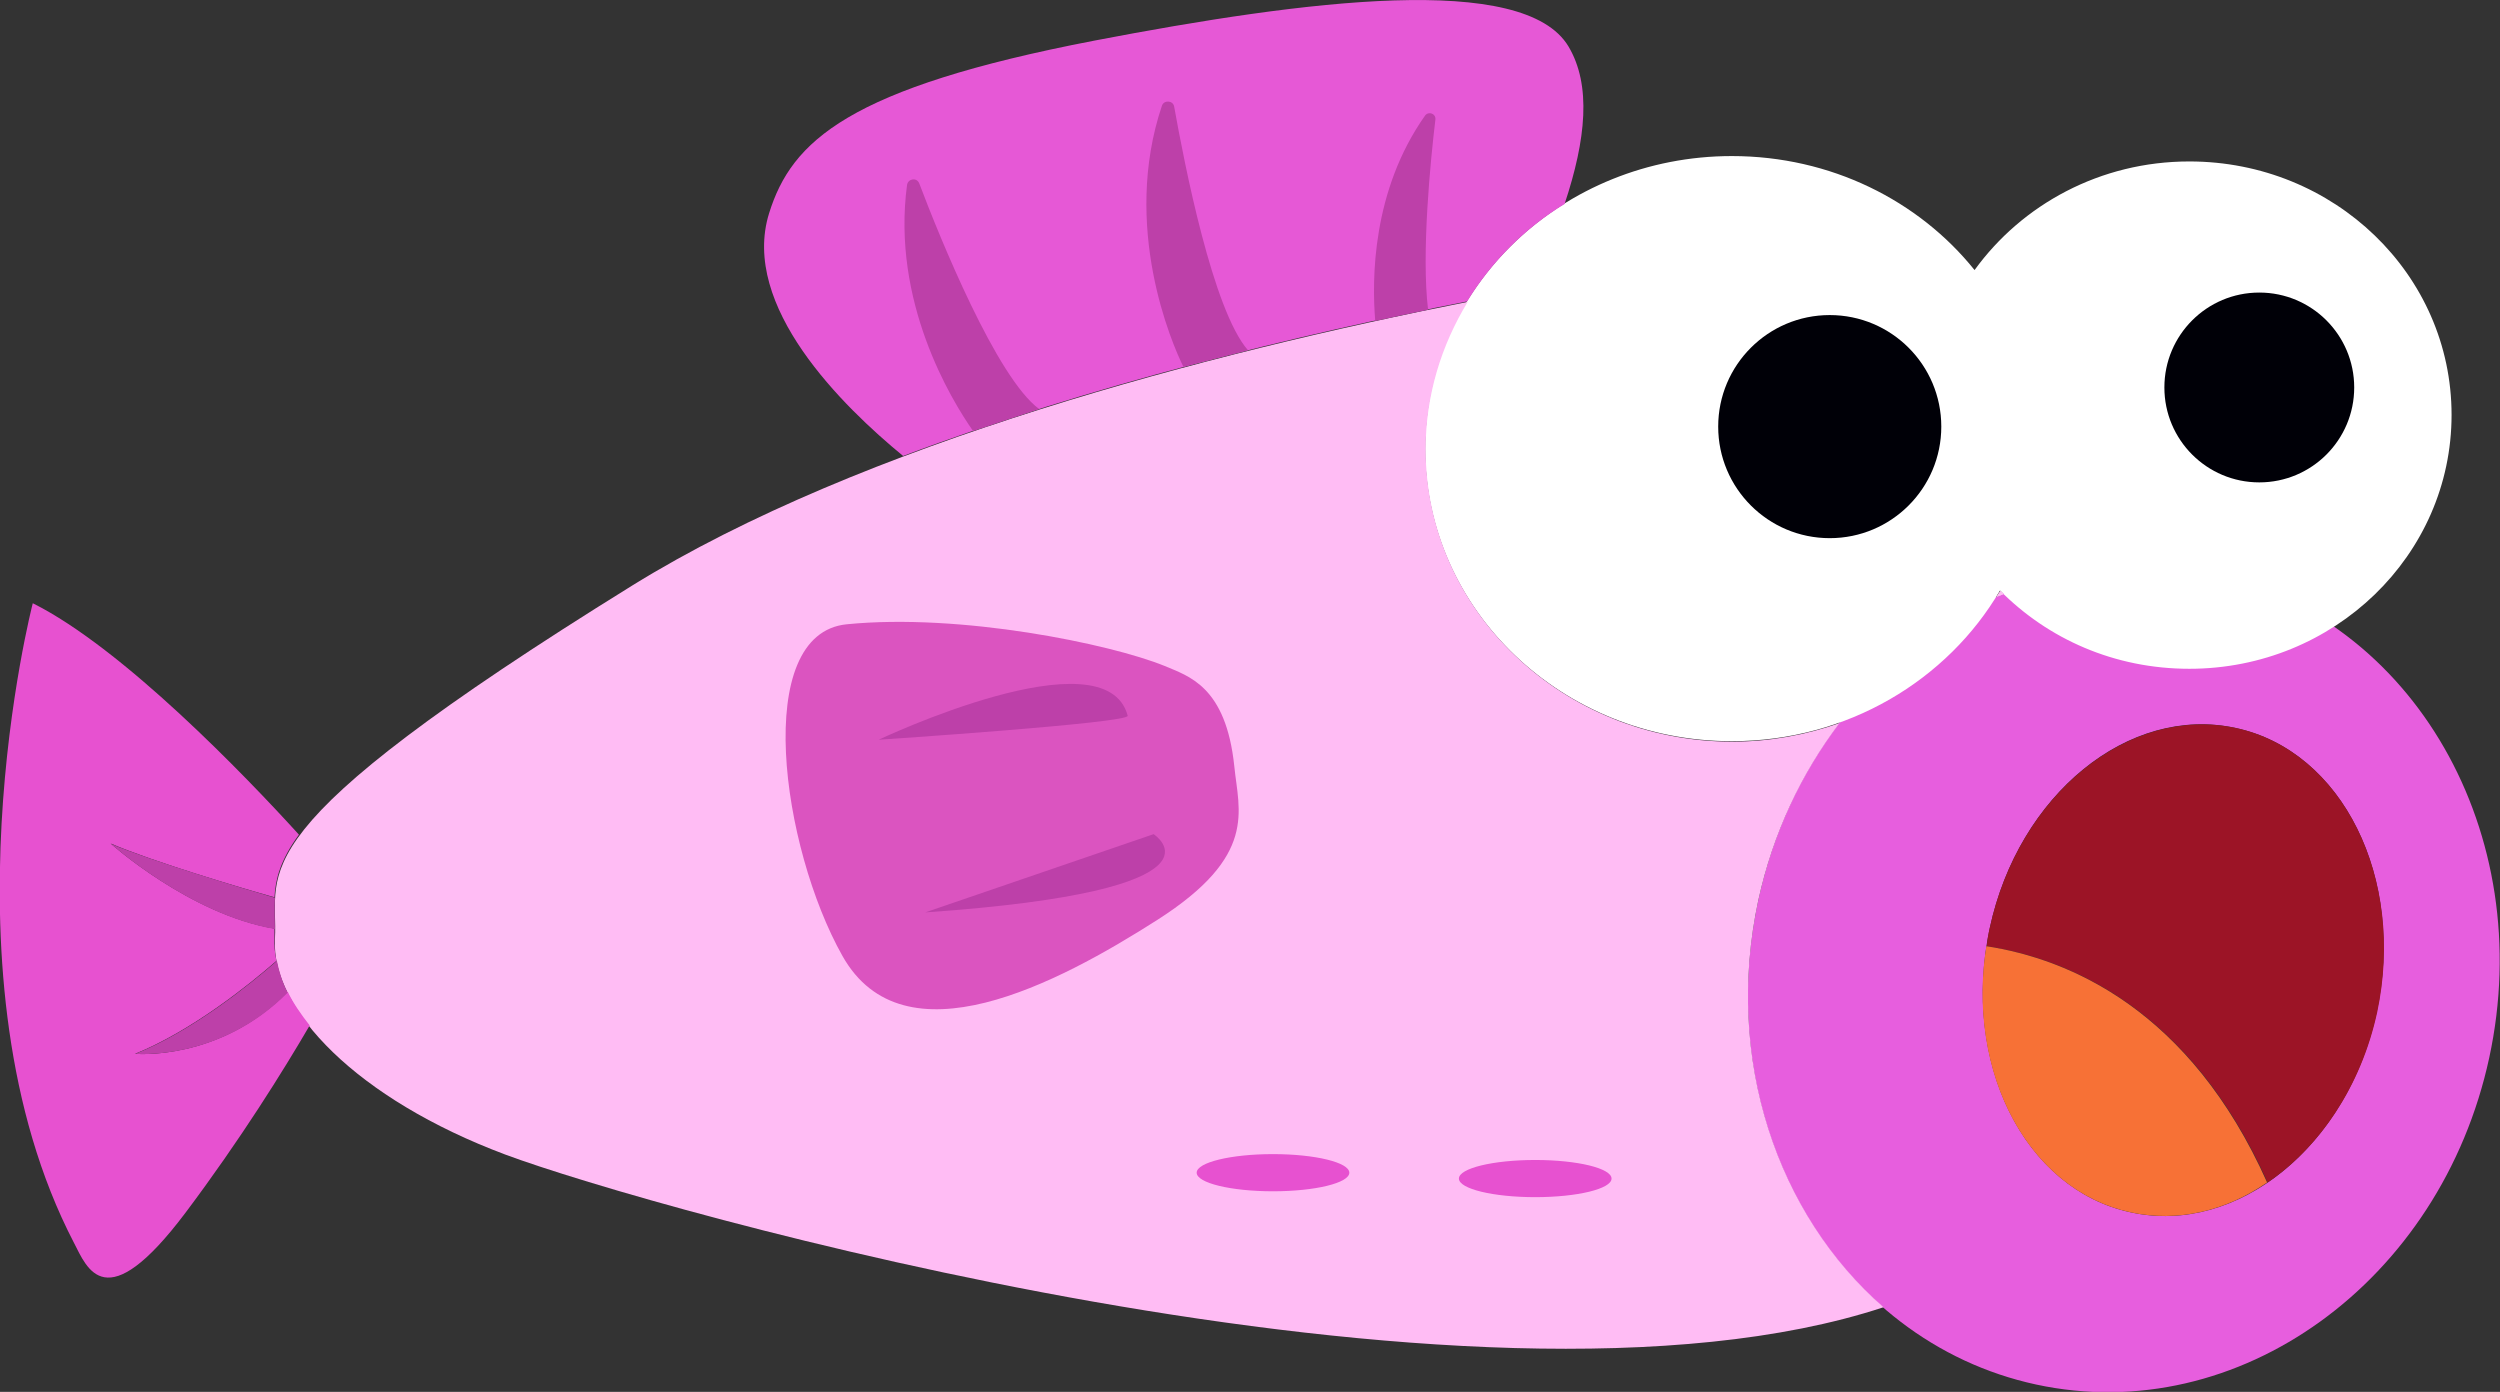 <?xml version="1.0" encoding="utf-8"?>
<!-- Generator: Adobe Illustrator 21.1.0, SVG Export Plug-In . SVG Version: 6.00 Build 0)  -->
<svg version="1.1" id="Capa_1" xmlns="http://www.w3.org/2000/svg" xmlns:xlink="http://www.w3.org/1999/xlink" x="0px" y="0px"
	 viewBox="0 0 511 284.5" style="enable-background:new 0 0 511 284.5;" xml:space="preserve">
<rect x="0" y="0" width="511" height="284.5" fill="#333333" stroke="none"/>
<style type="text/css">
	.st0{fill:#FFCE00;}
	.st1{fill:#FFFDFF;}
	.st2{fill:#FFBF00;}
	.st3{fill:#FFFDEF;}
	.st4{fill:#964000;}
	.st5{fill:#FFFCF8;}
	.st6{fill:#FF60A8;}
	.st7{fill:#FF2391;}
	.st8{fill:#FF4C97;}
	.st9{fill:#BA0445;}
	.st10{fill:#FF529E;}
	.st11{fill:#ED2B7D;}
	.st12{fill:#0058C0;}
	.st13{fill:#0043AB;}
	.st14{fill:#FFFFFF;}
	.st15{fill:#0042AF;}
	.st16{fill:#003565;}
	.st17{fill:#FF897B;}
	.st18{fill:#FF695A;}
	.st19{fill:#4F0000;}
	.st20{fill:#FF5A4E;}
	.st21{fill:#FF584D;}
	.st22{fill:#FF5349;}
	.st23{fill:#FFFEFF;}
	.st24{fill:#E6E6E6;}
	.st25{fill:#FF605C;}
	.st26{fill:#AF4945;}
	.st27{opacity:0.48;fill:#F2F2F2;}
	.st28{fill:#95C101;}
	.st29{fill:#59AC00;}
	.st30{fill:#70A400;}
	.st31{fill:#529D00;}
	.st32{fill:#E75EDE;}
	.st33{fill:none;}
	.st34{fill:#FFBCF4;}
	.st35{fill:#000007;}
	.st36{fill:#DB54C0;}
	.st37{fill:#BD40A9;}
	.st38{fill:#9C1426;}
	.st39{fill:#F77136;}
	.st40{fill:#E658D6;}
	.st41{fill:#E751D0;}
	.st42{fill:#FF475B;}
	.st43{fill:#CC163F;}
	.st44{fill:#FEC914;}
	.st45{fill:#9E5E0A;}
	.st46{fill:#040008;}
	.st47{fill:#DC1B43;}
	.st48{fill:#AB0328;}
	.st49{fill:#8E0E25;}
	.st50{fill:#FB2D42;}
	.st51{fill:#FFC000;}
	.st52{fill:#F40560;}
	.st53{fill:#FF719F;}
	.st54{fill:#F7E700;}
	.st55{fill:#F9539E;}
	.st56{fill:#FDE900;}
	.st57{fill:#00B681;}
	.st58{fill:#00EDC6;}
	.st59{fill:#710227;}
	.st60{fill:#C5075D;}
	.st61{fill:#FAC300;}
	.st62{fill:#00F5C7;}
	.st63{fill:#00725B;}
	.st64{fill:#8CFFF5;}
	.st65{fill:#A0FFF5;}
	.st66{fill:#73D29B;}
	.st67{fill:#7E4CD2;}
	.st68{fill:#4D299A;}
	.st69{fill:#562CA0;}
	.st70{fill:#41178A;}
	.st71{fill:#330C73;}
	.st72{fill:#B991FB;}
	.st73{fill:#3F0A58;}
	.st74{fill:#FBB03B;}
	.st75{fill:#E78300;}
	.st76{fill:#D66F00;}
	.st77{fill:#D66300;}
	.st78{fill:#F98F10;}
</style>
<path class="st32" d="M452,117.2c-41.3-8.9-82.7,21-92.6,66.8c-9.9,45.8,15.6,90.1,56.8,99c41.3,8.9,82.7-21,92.6-66.8
	C518.7,170.4,493.3,126.1,452,117.2z M485.8,206.9c-5.9,27.3-28.4,45.7-50.3,40.9c-21.8-4.7-34.7-30.7-28.8-58.1
	c5.9-27.3,28.4-45.7,50.3-40.9C478.8,153.5,491.7,179.5,485.8,206.9z"/>
<path class="st14" d="M447.5,33c-18.2,0-34.2,8.8-43.9,22.2C392.2,41,374.2,31.9,354,31.9c-34.6,0-62.7,26.8-62.7,59.8
	s28.1,59.8,62.7,59.8c23.6,0,44.1-12.5,54.8-30.8c9.8,9.9,23.4,16,38.7,16c29.6,0,53.6-23.2,53.6-51.9S477.1,33,447.5,33z"/>
<g>
	<path class="st33" d="M420.8,240.4c4.2,3.6,9.2,6.2,14.7,7.4c21.8,4.7,44.4-13.6,50.3-40.9c5.9-27.3-7-53.3-28.8-58.1
		c-9.9-2.1-19.9,0.5-28.5,6.5C434.8,186.6,434.2,218.3,420.8,240.4z"/>
	<path class="st34" d="M408.1,122c0.5-0.2,1-0.4,1.5-0.6c-0.2-0.2-0.5-0.4-0.7-0.6C408.6,121.2,408.3,121.6,408.1,122z"/>
	<path class="st34" d="M359.4,184c3-13.7,8.8-25.9,16.6-36.2c-6.8,2.4-14.2,3.8-21.9,3.8c-34.6,0-62.7-26.8-62.7-59.8
		c0-11,3.2-21.2,8.6-30.1c-52.5,10.4-123.8,28.9-170.8,58c-82.1,50.9-72.2,57.8-73,72.2c-0.8,14.4,16.7,32.7,47.1,44.1
		c29.2,10.9,197.6,58.9,281.7,31.2C363.3,248.3,352.4,216.5,359.4,184z"/>
</g>
<circle class="st35" cx="374" cy="87.2" r="22.8"/>
<circle class="st35" cx="461.8" cy="79.2" r="19.4"/>
<path class="st36" d="M252.3,156.7c0.9,9.1,4.8,18.2-15.7,31.3s-51.9,29.6-64.4,7.4s-18.6-65.9,0.9-67.8c23.2-2.3,53.8,4,64.9,8.5
	C242.9,138.2,250.6,140.2,252.3,156.7z"/>
<path class="st37" d="M230.5,146.3c0.4,1.5-50.9,4.9-50.9,4.9S226,129.2,230.5,146.3z"/>
<path class="st37" d="M189.1,186.5l46.7-16C235.9,170.6,253.7,182,189.1,186.5z"/>
<path class="st38" d="M457,148.8c-21.8-4.7-44.4,13.6-50.3,40.9c-0.3,1.2-0.5,2.5-0.6,3.7c16.9,2.6,41.6,12.9,57.4,48.3
	c10.6-7.2,19.1-19.6,22.4-34.8C491.7,179.5,478.8,153.5,457,148.8z"/>
<path class="st39" d="M406,193.4c-4.1,25.9,8.6,49.9,29.5,54.4c9.7,2.1,19.5-0.3,27.9-6.1C447.6,206.3,422.9,196,406,193.4z"/>
<g>
	<g>
		<path class="st40" d="M319.8,41.7c4.4-13.2,5.5-24.3,0.8-32.2C311.5-5.7,267,0,223.7,8.3c-50.3,9.7-61.9,20.5-66.5,35.3
			c-5.9,19,15.1,39.5,27.4,49.6c38.4-14.5,80.9-24.8,115.3-31.6C304.8,53.6,311.6,46.7,319.8,41.7z"/>
	</g>
</g>
<g>
	<path class="st33" d="M457,148.8c-9.9-2.1-19.9,0.5-28.5,6.5c6.3,31.3,5.7,63-7.7,85.1c4.2,3.6,9.2,6.2,14.7,7.4
		c21.8,4.7,44.4-13.6,50.3-40.9C491.7,179.5,478.8,153.5,457,148.8z"/>
	<path class="st34" d="M408.1,122c0.5-0.2,1-0.4,1.5-0.6c-0.2-0.2-0.5-0.4-0.7-0.6C408.6,121.2,408.3,121.6,408.1,122z"/>
	<path class="st37" d="M187.9,37.5c-0.5-1.3-2.3-1-2.5,0.3c-3.2,23.8,9,43.9,13.5,50.3c4.5-1.5,9-3,13.5-4.5
		C203.7,77.2,192.1,48.6,187.9,37.5z"/>
	<path class="st37" d="M240,21.8c-0.2-1.3-2.1-1.4-2.5-0.2c-8.3,24.7,2,48.6,4.4,53.4c4.4-1.2,8.9-2.3,13.2-3.4
		C247.9,63.4,242.1,33.5,240,21.8z"/>
	<path class="st37" d="M293.4,24.4c0.1-1.2-1.4-1.7-2.1-0.8c-10.9,15.4-10.9,33.6-10.2,42c3.7-0.8,7.3-1.6,10.8-2.3
		C290.5,51.8,292.4,32.7,293.4,24.4z"/>
</g>
<g>
	<path class="st41" d="M27.6,215.4c11.6-4.7,23.3-14.1,28.9-19c-0.3-1.6-0.5-3.1-0.4-4.6c0-0.7,0-1.3,0-2
		c-17.3-2.9-33.5-17.4-33.5-17.4c8.6,3.7,26.7,9.1,33.5,11c0.2-3.7,1.2-7.6,5-12.8c-11-12.1-36-38.1-54.4-47.3
		c0,0-19.8,76.4,8.4,130.7c2.7,5.2,6.4,15.7,22.8-6.1c11.2-14.9,20.1-29.2,25.4-38.3c-1.8-2.3-3.4-4.6-4.5-6.9
		C44.8,217,27.6,215.4,27.6,215.4z"/>
	<path class="st37" d="M56.2,189.9c0-2.2-0.1-4.3,0-6.4c-6.8-2-24.9-7.4-33.5-11C22.7,172.5,38.9,187,56.2,189.9z"/>
	<path class="st37" d="M58.8,202.9c-1.1-2.2-1.8-4.4-2.2-6.5c-5.6,4.9-17.3,14.3-28.9,19C27.6,215.4,44.8,217,58.8,202.9z"/>
</g>
<ellipse class="st41" cx="313.8" cy="240.9" rx="15.6" ry="3.8"/>
<ellipse class="st41" cx="260.2" cy="239.7" rx="15.6" ry="3.8"/>
</svg>
